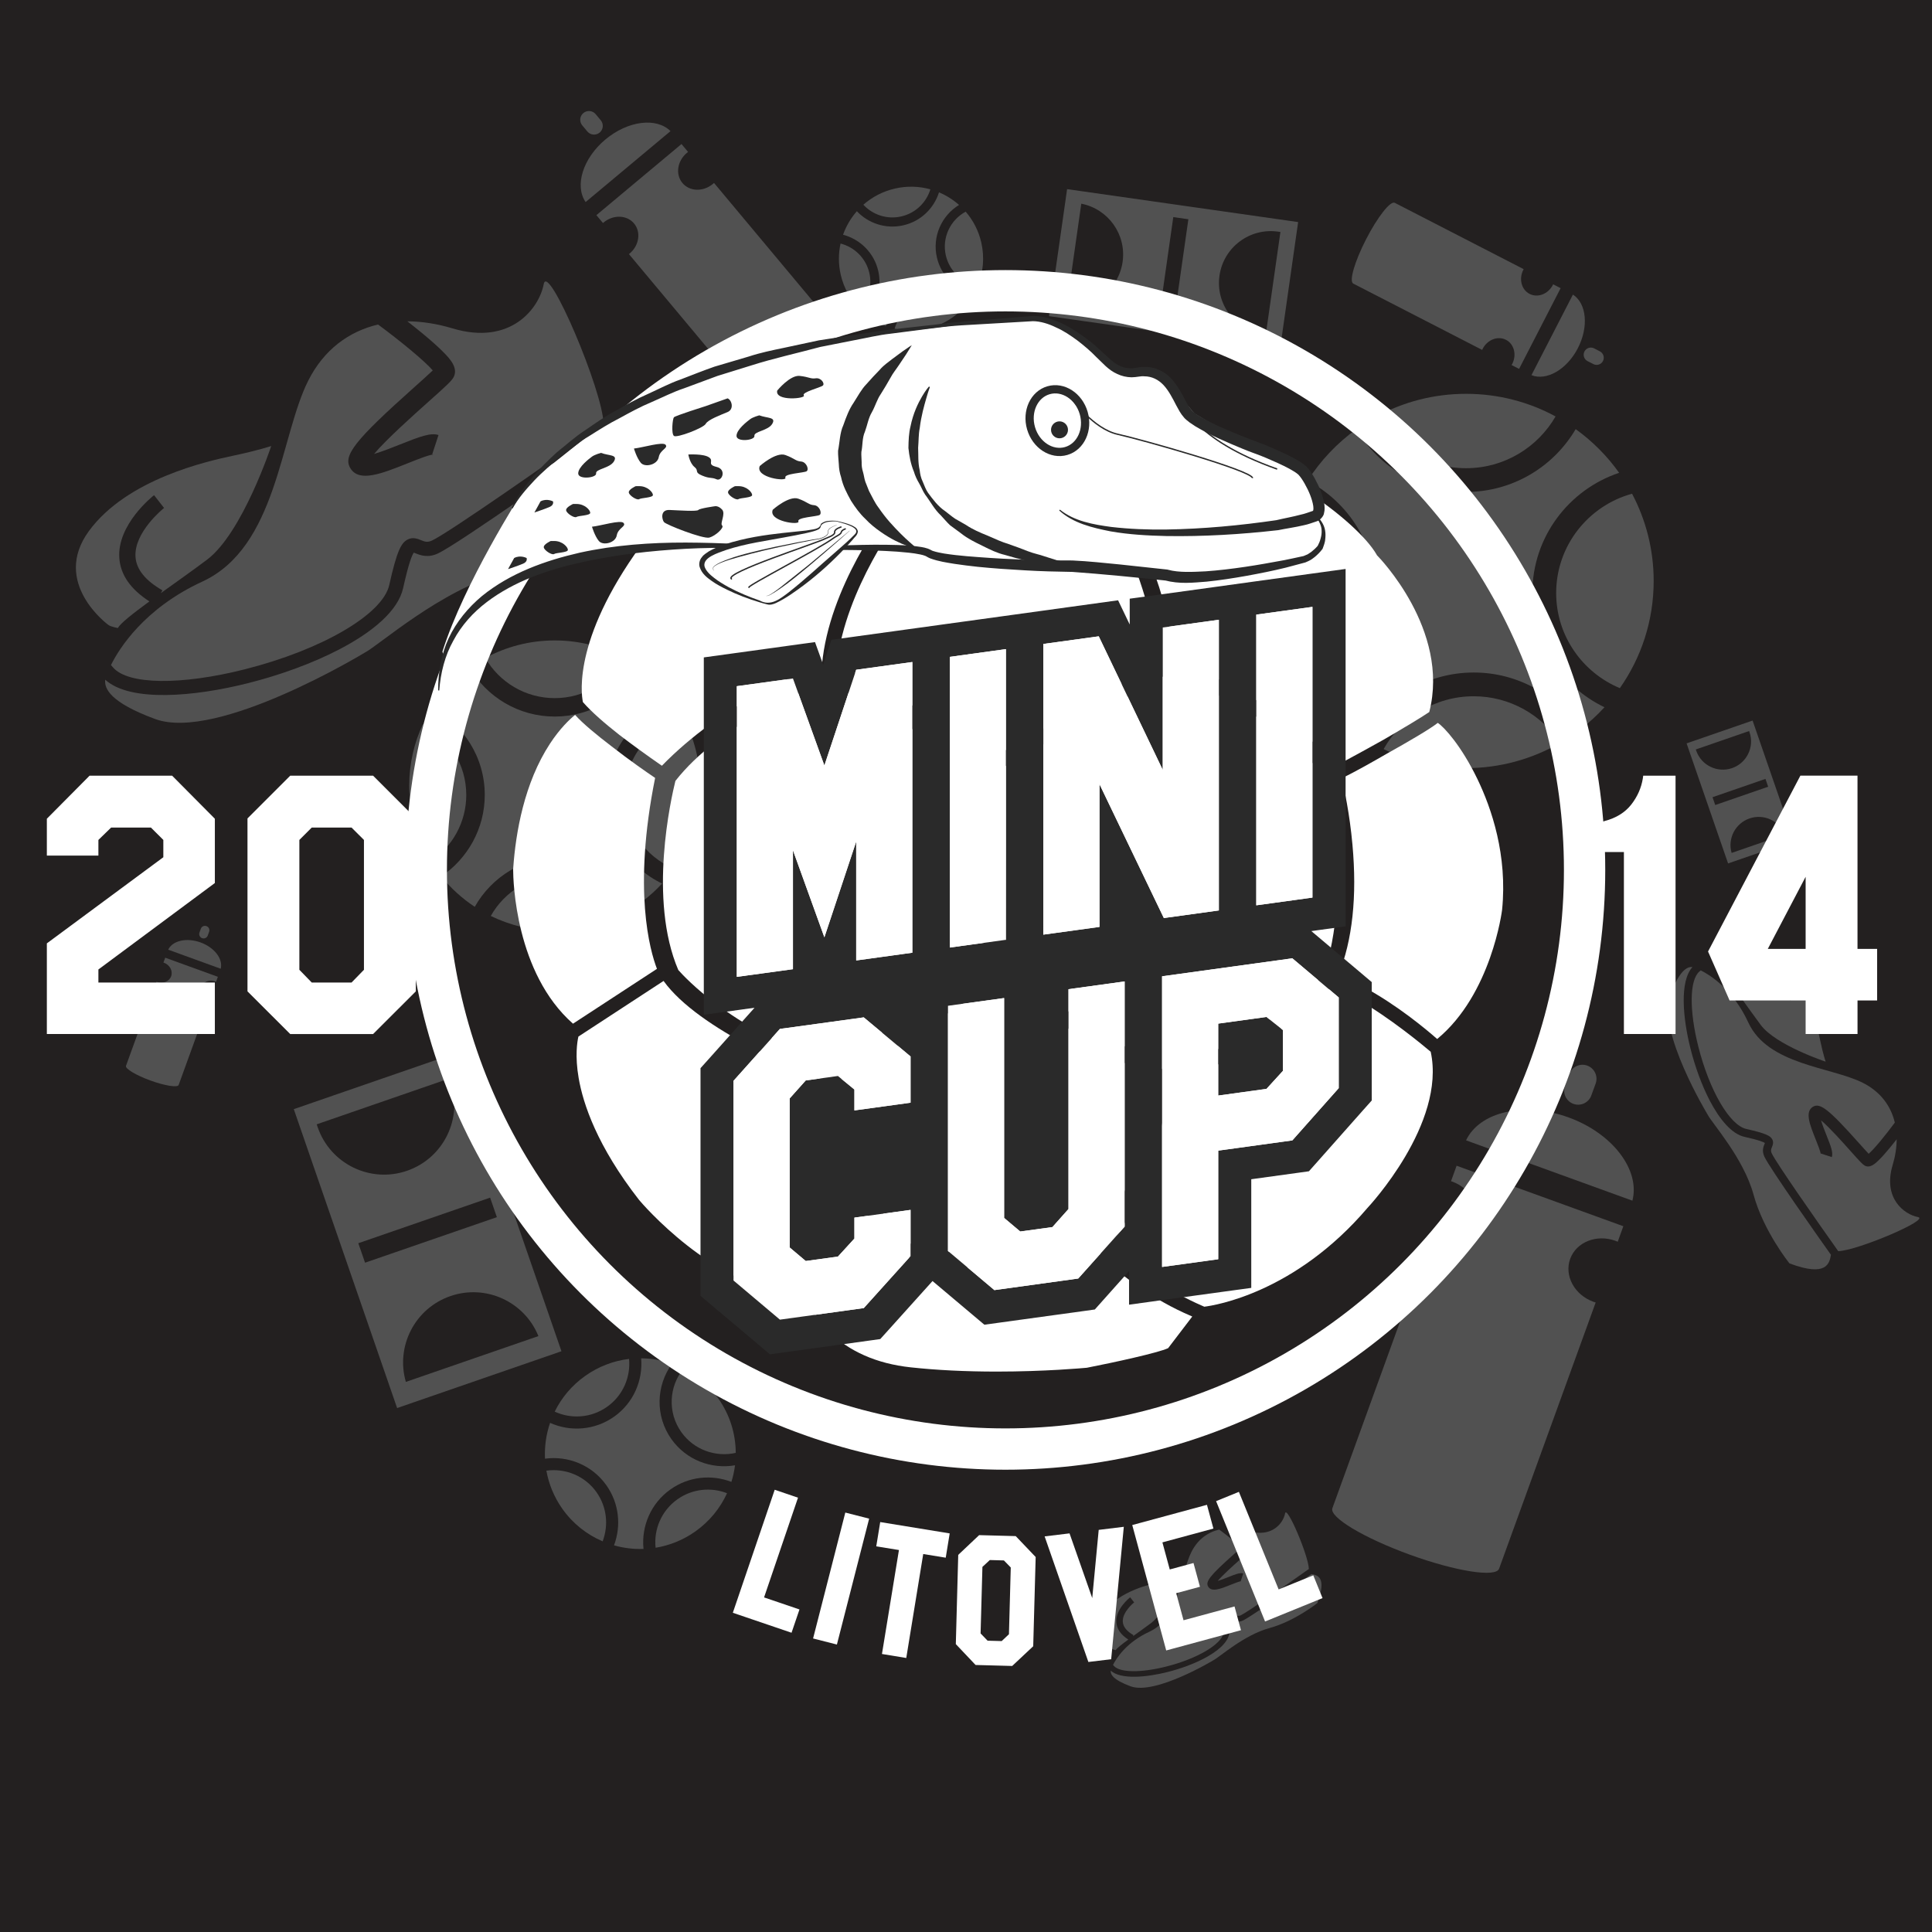 <?xml version="1.0" encoding="utf-8"?>
<!-- Generator: Adobe Illustrator 16.0.0, SVG Export Plug-In . SVG Version: 6.00 Build 0)  -->
<!DOCTYPE svg PUBLIC "-//W3C//DTD SVG 1.1//EN" "http://www.w3.org/Graphics/SVG/1.1/DTD/svg11.dtd">
<svg version="1.1" id="Layer_1" xmlns="http://www.w3.org/2000/svg" xmlns:xlink="http://www.w3.org/1999/xlink" x="0px" y="0px"
	 width="100px" height="100px" viewBox="0 0 100 100" enable-background="new 0 0 100 100" xml:space="preserve">
<rect fill="#232020" width="100" height="100"/>
<g>
	<path fill="#515151" d="M23.41,54.572l-0.516,0.18l-6.871,2.375l-0.517,0.18l-0.3,0.102l4.979,14.402l0.37,1.07l0.817-0.283
		l6.871-2.375l0.217-0.074l0.601-0.209L23.71,54.469L23.41,54.572z M16.392,58.195l6.871-2.375l0.054,0.156
		c0.656,1.898-0.351,3.967-2.248,4.623c-1.898,0.656-3.967-0.35-4.623-2.248L16.392,58.195z M25.369,61.99L25.718,63l-6.823,2.357
		l-0.349-1.008L25.369,61.99z M23.312,67.086c1.836-0.635,3.835,0.289,4.556,2.07l-6.861,2.371
		C20.473,69.682,21.474,67.721,23.312,67.086z"/>
	<path fill="#515151" d="M90.593,37.337l-0.207,0.072l-2.76,0.954l-0.207,0.072l-0.121,0.042l1.999,5.785l0.149,0.429l0.328-0.113
		l2.759-0.954l0.088-0.03l0.239-0.083l-2.146-6.214L90.593,37.337z M87.774,38.792l2.76-0.954l0.021,0.062
		c0.264,0.762-0.142,1.593-0.902,1.857c-0.764,0.263-1.594-0.141-1.857-0.903L87.774,38.792z M91.38,40.316l0.14,0.405l-2.74,0.947
		l-0.14-0.405L91.38,40.316z M90.554,42.363c0.738-0.255,1.54,0.116,1.829,0.832l-2.755,0.953
		C89.413,43.406,89.815,42.618,90.554,42.363z"/>
	<path fill="#515151" d="M66.286,17.835l0.058-0.399l0.757-5.311l0.058-0.399l0.032-0.232L56.059,9.907l-0.827-0.118l-0.089,0.632
		l-0.758,5.311l-0.022,0.167l-0.068,0.464l11.96,1.705L66.286,17.835z M66.274,12.008l-0.757,5.311l-0.121-0.018
		c-1.467-0.208-2.486-1.567-2.276-3.034c0.209-1.467,1.567-2.486,3.034-2.277L66.274,12.008z M60.757,16.622l-0.779-0.111
		l0.751-5.274l0.781,0.111L60.757,16.622z M58.106,13.553c-0.202,1.419-1.482,2.42-2.895,2.293l0.756-5.303
		C57.359,10.814,58.309,12.133,58.106,13.553z"/>
	<g>
		<path fill="#515151" d="M75.883,24.234c1.979,0,3.71-1.08,4.633-2.679c-1.376-0.747-2.955-1.171-4.633-1.171
			s-3.255,0.424-4.632,1.171C72.175,23.155,73.903,24.234,75.883,24.234z"/>
		<path fill="#515151" d="M80.547,30.695c0,2.215,1.364,4.119,3.296,4.923c1.104-1.572,1.751-3.483,1.751-5.546
			c0-1.632-0.405-3.167-1.119-4.517C82.213,26.176,80.547,28.244,80.547,30.695z"/>
		<path fill="#515151" d="M76.279,36.039c-2.001,0-3.749,1.104-4.664,2.734c1.289,0.63,2.736,0.985,4.268,0.985
			c1.774,0,3.436-0.477,4.867-1.305C79.794,37.001,78.147,36.039,76.279,36.039z"/>
		<path fill="#515151" d="M76.279,34.809c2.295,0,4.317,1.179,5.495,2.961c0.458-0.35,0.885-0.738,1.274-1.163
			c-2.207-1.06-3.734-3.312-3.734-5.914c0-2.891,1.885-5.349,4.492-6.22c-0.62-0.872-1.38-1.636-2.249-2.261
			c-1.143,1.943-3.258,3.251-5.675,3.251c-2.416,0-4.532-1.308-5.675-3.25c-1.002,0.721-1.86,1.628-2.525,2.671
			c2.097,1.098,3.529,3.29,3.529,5.81c0,2.26-1.152,4.257-2.902,5.438c0.635,0.787,1.389,1.473,2.236,2.031
			C71.674,36.163,73.82,34.809,76.279,34.809z"/>
		<path fill="#515151" d="M69.98,30.695c0-2.057-1.177-3.845-2.893-4.734c-0.586,1.248-0.916,2.64-0.916,4.11
			c0,1.853,0.522,3.584,1.427,5.056C69.032,34.17,69.98,32.541,69.98,30.695z"/>
	</g>
	<g>
		<path fill="#515151" d="M28.712,36.135c1.535,0,2.877-0.837,3.593-2.078c-1.068-0.579-2.292-0.908-3.593-0.908
			c-1.301,0-2.524,0.33-3.592,0.908C25.835,35.298,27.178,36.135,28.712,36.135z"/>
		<path fill="#515151" d="M32.329,41.146c0,1.717,1.057,3.194,2.556,3.817c0.855-1.219,1.358-2.701,1.358-4.302
			c0-1.265-0.315-2.456-0.869-3.502C33.621,37.641,32.329,39.245,32.329,41.146z"/>
		<path fill="#515151" d="M29.02,45.29c-1.552,0-2.908,0.856-3.617,2.12c1,0.488,2.122,0.764,3.31,0.764
			c1.375,0,2.664-0.37,3.773-1.012C31.745,46.035,30.468,45.29,29.02,45.29z"/>
		<path fill="#515151" d="M29.02,44.335c1.779,0,3.348,0.915,4.261,2.297c0.356-0.271,0.687-0.572,0.988-0.901
			c-1.711-0.822-2.896-2.569-2.896-4.586c0-2.242,1.462-4.148,3.484-4.824c-0.48-0.676-1.07-1.269-1.744-1.753
			c-0.886,1.507-2.526,2.521-4.4,2.521s-3.515-1.014-4.401-2.521c-0.776,0.56-1.442,1.263-1.958,2.071
			c1.625,0.852,2.737,2.551,2.737,4.506c0,1.752-0.895,3.301-2.25,4.217c0.491,0.61,1.076,1.142,1.733,1.575
			C25.447,45.386,27.112,44.335,29.02,44.335z"/>
		<path fill="#515151" d="M24.134,41.146c0-1.596-0.912-2.982-2.242-3.671c-0.455,0.968-0.711,2.047-0.711,3.187
			c0,1.438,0.405,2.78,1.107,3.921C23.399,43.84,24.134,42.577,24.134,41.146z"/>
	</g>
	<g>
		<path fill="#515151" d="M31.425,72.814c0.822-0.582,1.222-1.539,1.135-2.477c-0.792,0.096-1.572,0.385-2.269,0.879
			c-0.697,0.492-1.228,1.135-1.58,1.85C29.566,73.459,30.603,73.398,31.425,72.814z"/>
		<path fill="#515151" d="M35.264,74.125c0.652,0.92,1.778,1.311,2.818,1.076c-0.004-0.979-0.298-1.963-0.906-2.82
			c-0.48-0.678-1.101-1.195-1.795-1.547C34.625,71.758,34.542,73.107,35.264,74.125z"/>
		<path fill="#515151" d="M35.065,77.602c-0.832,0.59-1.232,1.562-1.132,2.51c0.721-0.119,1.427-0.398,2.062-0.848
			c0.737-0.523,1.287-1.211,1.637-1.975C36.808,76.967,35.841,77.053,35.065,77.602z"/>
		<path fill="#515151" d="M34.703,77.092c0.953-0.678,2.14-0.781,3.154-0.389c0.087-0.279,0.15-0.566,0.187-0.859
			c-1.229,0.211-2.526-0.275-3.292-1.355c-0.852-1.201-0.792-2.775,0.034-3.906c-0.514-0.18-1.055-0.273-1.6-0.277
			c0.097,1.145-0.396,2.311-1.4,3.021s-2.268,0.791-3.314,0.32c-0.204,0.594-0.293,1.225-0.263,1.854
			c1.194-0.162,2.434,0.328,3.176,1.375c0.666,0.938,0.774,2.107,0.396,3.111c0.496,0.141,1.011,0.203,1.527,0.186
			C33.188,79.01,33.682,77.814,34.703,77.092z"/>
		<path fill="#515151" d="M30.875,77.236c-0.605-0.854-1.62-1.25-2.595-1.115c0.124,0.691,0.397,1.367,0.83,1.979
			c0.546,0.77,1.272,1.334,2.082,1.68C31.505,78.959,31.418,78.004,30.875,77.236z"/>
	</g>
	<g>
		<path fill="#515151" d="M46.652,11.202c0.741-0.171,1.296-0.724,1.504-1.402c-0.58-0.162-1.207-0.185-1.836-0.04
			c-0.628,0.145-1.183,0.439-1.634,0.837C45.169,11.117,45.911,11.372,46.652,11.202z"/>
		<path fill="#515151" d="M48.956,13.22c0.19,0.83,0.864,1.425,1.657,1.56c0.278-0.684,0.356-1.455,0.178-2.229
			c-0.139-0.611-0.424-1.151-0.808-1.595C49.189,11.384,48.744,12.302,48.956,13.22z"/>
		<path fill="#515151" d="M47.817,15.589c-0.751,0.172-1.31,0.737-1.512,1.426c0.536,0.125,1.109,0.133,1.683,0.001
			c0.664-0.153,1.246-0.474,1.71-0.908C49.216,15.646,48.517,15.428,47.817,15.589z"/>
		<path fill="#515151" d="M47.711,15.128c0.859-0.198,1.719,0.069,2.313,0.636c0.142-0.17,0.268-0.353,0.377-0.545
			c-0.919-0.207-1.684-0.919-1.908-1.895c-0.249-1.082,0.245-2.165,1.147-2.716c-0.308-0.273-0.658-0.494-1.038-0.653
			c-0.26,0.827-0.939,1.499-1.845,1.707c-0.906,0.208-1.811-0.1-2.406-0.729c-0.313,0.356-0.556,0.77-0.715,1.218
			c0.879,0.23,1.604,0.928,1.822,1.873c0.194,0.846-0.065,1.693-0.619,2.286c0.305,0.241,0.647,0.432,1.013,0.568
			C46.103,16.032,46.79,15.34,47.711,15.128z"/>
		<path fill="#515151" d="M44.997,14.129c-0.178-0.771-0.772-1.339-1.491-1.524c-0.112,0.518-0.116,1.068,0.011,1.618
			c0.16,0.694,0.504,1.298,0.97,1.771C44.941,15.513,45.156,14.821,44.997,14.129z"/>
	</g>
	<g>
		<path fill="#515151" d="M81.185,57.836c-2.288-0.83-4.6-0.295-5.302,1.188l8.61,3.123C84.903,60.559,83.474,58.666,81.185,57.836z
			"/>
		<path fill="#515151" d="M83.618,64.225c0.04,0.014,0.077,0.029,0.115,0.047l0.291-0.803l-8.63-3.131l-0.29,0.801
			c0.021,0.006,0.042,0.012,0.062,0.02c0.979,0.354,1.517,1.35,1.201,2.219c-0.316,0.871-1.365,1.289-2.346,0.936
			c-0.021-0.008-0.039-0.018-0.06-0.025l-4.998,13.777c-0.168,0.463,1.627,1.539,4.01,2.404s4.45,1.189,4.619,0.727l5-13.781
			c-0.04-0.012-0.08-0.021-0.119-0.037c-0.979-0.355-1.517-1.348-1.201-2.221C81.59,64.287,82.639,63.869,83.618,64.225z"/>
		<path fill="#515151" d="M81.438,57.135c0.376,0.137,0.792-0.057,0.928-0.434l0.225-0.617c0.136-0.375-0.059-0.791-0.434-0.928
			c-0.376-0.137-0.791,0.059-0.928,0.434l-0.224,0.619C80.869,56.584,81.063,57,81.438,57.135z"/>
	</g>
	<g>
		<path fill="#515151" d="M81.672,18.018c0.57-1.108,0.448-2.316-0.258-2.77l-2.146,4.17C80.048,19.729,81.102,19.126,81.672,18.018
			z"/>
		<path fill="#515151" d="M78.271,18.839c-0.011,0.019-0.021,0.037-0.032,0.055l0.389,0.2l2.15-4.179l-0.388-0.2
			c-0.005,0.01-0.009,0.021-0.013,0.031c-0.244,0.475-0.785,0.683-1.206,0.466c-0.423-0.217-0.566-0.777-0.322-1.251
			c0.005-0.01,0.012-0.02,0.017-0.029l-6.674-3.434c-0.224-0.115-0.887,0.727-1.481,1.881c-0.594,1.154-0.893,2.183-0.668,2.299
			l6.674,3.434c0.008-0.02,0.017-0.039,0.026-0.058c0.244-0.474,0.783-0.682,1.206-0.465C78.37,17.804,78.515,18.365,78.271,18.839z
			"/>
		<path fill="#515151" d="M82.011,18.192c-0.093,0.182-0.022,0.406,0.16,0.499l0.3,0.154c0.183,0.094,0.406,0.022,0.499-0.16
			c0.094-0.182,0.021-0.405-0.16-0.499l-0.299-0.155C82.329,17.938,82.105,18.01,82.011,18.192z"/>
	</g>
	<g>
		<path fill="#515151" d="M10.38,48.78c-0.722-0.262-1.452-0.093-1.674,0.375l2.718,0.987C11.555,49.64,11.103,49.042,10.38,48.78z"
			/>
		<path fill="#515151" d="M11.149,50.797c0.012,0.006,0.024,0.011,0.036,0.016l0.092-0.254L8.552,49.57L8.46,49.822
			c0.006,0.003,0.013,0.005,0.02,0.007c0.309,0.112,0.479,0.426,0.379,0.7c-0.1,0.275-0.431,0.408-0.74,0.295
			C8.112,50.822,8.106,50.82,8.1,50.816l-1.579,4.352c-0.053,0.146,0.515,0.486,1.267,0.76c0.753,0.273,1.406,0.375,1.459,0.23
			l1.579-4.354c-0.012-0.004-0.025-0.008-0.038-0.012c-0.309-0.111-0.479-0.426-0.379-0.701
			C10.508,50.816,10.84,50.686,11.149,50.797z"/>
		<path fill="#515151" d="M10.461,48.559c0.119,0.043,0.25-0.018,0.292-0.136l0.071-0.195c0.043-0.119-0.019-0.25-0.137-0.293
			s-0.25,0.018-0.292,0.137l-0.071,0.195C10.281,48.385,10.342,48.516,10.461,48.559z"/>
	</g>
	<g>
		<path fill="#515151" d="M31.336,7.219c-1.167,0.976-1.605,2.394-1.024,3.239l4.394-3.672C33.977,6.065,32.504,6.244,31.336,7.219z
			"/>
		<path fill="#515151" d="M35.554,7.912c0.021-0.017,0.042-0.032,0.062-0.047l-0.342-0.41l-4.405,3.681l0.341,0.408
			c0.01-0.008,0.02-0.018,0.03-0.027c0.5-0.417,1.206-0.396,1.578,0.049c0.371,0.444,0.267,1.143-0.232,1.561
			c-0.011,0.009-0.022,0.017-0.033,0.025l5.877,7.032c0.197,0.236,1.343-0.396,2.56-1.413c1.216-1.017,2.042-2.032,1.845-2.269
			l-5.878-7.033c-0.019,0.017-0.038,0.035-0.058,0.052c-0.499,0.417-1.206,0.396-1.577-0.049C34.95,9.028,35.054,8.329,35.554,7.912
			z"/>
		<path fill="#515151" d="M31.038,6.862c0.191-0.161,0.217-0.445,0.057-0.637l-0.263-0.316c-0.161-0.192-0.446-0.217-0.638-0.057
			c-0.191,0.161-0.217,0.446-0.057,0.638L30.4,6.804C30.561,6.996,30.846,7.022,31.038,6.862z"/>
	</g>
	<g>
		<path fill="#515151" d="M31.573,22.604c-1.281,0.908-7.832,5.537-8.899,6.04c-0.532,0.25-0.925,0.091-1.16-0.003
			c-0.03-0.012-0.066-0.027-0.095-0.037c-0.088,0.118-0.261,0.521-0.553,1.836c-0.259,1.166-1.559,2.259-3.283,3.161
			c-1.404,0.734-3.09,1.34-4.728,1.755c-2.774,0.702-6.116,1.004-7.408-0.175c-0.06,0.45,0.245,1.175,2.585,2.036
			c3.228,1.187,10.831-3.427,10.831-3.427c0.75-0.379,3.929-3.252,7.249-4.158c3.319-0.906,6.237-3.26,6.237-3.26
			C33.638,22.952,32.313,22.739,31.573,22.604z"/>
		<path fill="#515151" d="M12.674,34.642c3.993-1.01,7.136-2.845,7.474-4.363c0.397-1.785,0.622-2.18,0.947-2.352c0,0,0,0,0.001,0
			c0.269-0.141,0.515-0.042,0.694,0.031c0.192,0.077,0.33,0.133,0.571,0.02c0.869-0.408,6.119-4.08,8.878-6.038
			c-0.024-1.687-2.876-8.397-3.095-7.237c-0.236,1.25-1.704,3.202-4.727,2.293c-0.789-0.237-1.575-0.361-2.333-0.365
			c0.239,0.187,0.502,0.396,0.765,0.612c0.495,0.409,0.881,0.756,1.148,1.032c0.264,0.273,0.755,0.78,0.468,1.271
			c-0.109,0.186-0.365,0.424-1.327,1.283c-0.7,0.625-2.154,1.924-2.774,2.666c0.417-0.12,0.981-0.346,1.341-0.489
			c1.032-0.412,1.589-0.62,1.992-0.489l-0.326,0.999c0.035,0.011,0.058,0.012,0.059,0.012c-0.19-0.003-0.879,0.272-1.336,0.455
			c-1.341,0.535-2.499,0.998-2.955,0.259c-0.404-0.654,0.212-1.438,3.299-4.195c0.353-0.314,0.739-0.66,0.962-0.874
			c-0.408-0.479-1.688-1.533-2.833-2.376c-1.512,0.358-2.807,1.3-3.619,2.918c-1.451,2.892-1.606,8.602-5.474,10.387
			c-3.025,1.396-4.313,3.479-4.73,4.32c0.036,0.042,0.073,0.085,0.113,0.131C6.63,35.443,9.37,35.479,12.674,34.642z"/>
		<path fill="#515151" d="M6.104,32.506c0.11-0.23,0.771-0.749,1.63-1.378c-0.971-0.622-1.496-1.374-1.558-2.238
			c-0.125-1.735,1.72-3.199,1.798-3.26l0.259,0.331l0.259,0.331c-0.016,0.013-1.572,1.252-1.478,2.542
			c0.046,0.64,0.515,1.219,1.393,1.722l-0.084,0.146c0.78-0.56,1.646-1.172,2.391-1.731c1.831-1.372,3.324-5.885,3.324-5.885
			s-0.654,0.224-1.987,0.505c-1.334,0.283-5.475,1.203-7.447,3.893s1,4.859,1,4.859C5.73,32.443,6.104,32.506,6.104,32.506z"/>
	</g>
	<g>
		<path fill="#515151" d="M67.878,81.475c-0.509,0.361-3.113,2.201-3.538,2.4c-0.211,0.1-0.367,0.037-0.46,0
			c-0.012-0.006-0.027-0.012-0.038-0.016c-0.035,0.045-0.104,0.207-0.22,0.73c-0.104,0.463-0.619,0.896-1.307,1.256
			c-0.558,0.291-1.228,0.533-1.878,0.697c-1.104,0.279-2.432,0.4-2.945-0.07c-0.022,0.18,0.098,0.467,1.027,0.811
			c1.284,0.471,4.306-1.361,4.306-1.361c0.299-0.152,1.562-1.293,2.882-1.654c1.319-0.359,2.479-1.295,2.479-1.295
			C68.698,81.613,68.172,81.527,67.878,81.475z"/>
		<path fill="#515151" d="M60.365,86.26c1.588-0.402,2.837-1.131,2.972-1.734c0.157-0.709,0.246-0.867,0.376-0.934
			c0,0,0,0,0.001-0.002c0.106-0.055,0.204-0.016,0.275,0.012c0.076,0.031,0.131,0.055,0.227,0.01c0.346-0.162,2.433-1.621,3.529-2.4
			c-0.01-0.672-1.143-3.338-1.23-2.877c-0.093,0.496-0.678,1.271-1.879,0.912c-0.313-0.096-0.626-0.145-0.928-0.146
			c0.096,0.074,0.2,0.158,0.304,0.244c0.197,0.162,0.351,0.301,0.458,0.41c0.104,0.109,0.3,0.311,0.186,0.506
			c-0.044,0.072-0.145,0.168-0.527,0.51c-0.278,0.248-0.856,0.764-1.103,1.061c0.166-0.049,0.39-0.139,0.533-0.195
			c0.41-0.164,0.632-0.248,0.792-0.195l-0.13,0.396c0.014,0.006,0.022,0.006,0.022,0.006c-0.075-0.002-0.35,0.109-0.53,0.18
			c-0.534,0.215-0.993,0.396-1.175,0.104c-0.161-0.26,0.085-0.572,1.312-1.668c0.14-0.125,0.294-0.262,0.382-0.346
			c-0.162-0.191-0.671-0.611-1.126-0.945c-0.601,0.143-1.116,0.516-1.438,1.16c-0.578,1.148-0.64,3.418-2.177,4.129
			c-1.202,0.555-1.714,1.383-1.881,1.717c0.015,0.018,0.029,0.035,0.046,0.053C57.964,86.578,59.052,86.592,60.365,86.26z"/>
		<path fill="#515151" d="M57.753,85.41c0.045-0.092,0.307-0.297,0.648-0.547c-0.387-0.248-0.595-0.547-0.619-0.891
			c-0.051-0.689,0.684-1.271,0.715-1.297l0.103,0.133l0.104,0.131c-0.008,0.006-0.625,0.498-0.588,1.01
			c0.019,0.256,0.205,0.484,0.554,0.686l-0.032,0.059c0.31-0.223,0.652-0.467,0.949-0.689c0.729-0.545,1.32-2.338,1.32-2.338
			s-0.259,0.088-0.789,0.201c-0.53,0.111-2.176,0.477-2.96,1.545c-0.783,1.07,0.397,1.934,0.397,1.934
			C57.604,85.387,57.753,85.41,57.753,85.41z"/>
	</g>
	<g>
		<path fill="#515151" d="M94.77,64.949c-0.519-0.729-3.157-4.465-3.442-5.072c-0.145-0.303-0.054-0.527,0.002-0.662
			c0.006-0.016,0.014-0.037,0.021-0.053c-0.068-0.051-0.298-0.15-1.046-0.316c-0.665-0.146-1.288-0.887-1.804-1.871
			c-0.418-0.801-0.764-1.762-1-2.695c-0.4-1.582-0.572-3.487,0.1-4.224c-0.256-0.032-0.67,0.14-1.16,1.476
			c-0.677,1.84,1.953,6.172,1.953,6.172c0.217,0.43,1.854,2.24,2.37,4.133c0.517,1.893,1.858,3.555,1.858,3.555
			C94.571,66.127,94.692,65.371,94.77,64.949z"/>
		<path fill="#515151" d="M87.906,54.176c0.576,2.277,1.622,4.068,2.487,4.26c1.018,0.229,1.243,0.355,1.341,0.541l0,0
			c0.08,0.154,0.023,0.295-0.018,0.396c-0.044,0.109-0.076,0.188-0.011,0.324c0.231,0.496,2.326,3.488,3.441,5.062
			c0.962-0.016,4.787-1.639,4.126-1.764c-0.713-0.137-1.825-0.973-1.308-2.695c0.135-0.449,0.205-0.898,0.208-1.33
			c-0.105,0.137-0.227,0.285-0.35,0.436c-0.232,0.283-0.431,0.502-0.589,0.654c-0.154,0.152-0.444,0.432-0.724,0.266
			c-0.105-0.061-0.242-0.207-0.731-0.754c-0.355-0.4-1.096-1.229-1.52-1.582c0.068,0.238,0.196,0.561,0.278,0.764
			c0.235,0.588,0.354,0.906,0.279,1.137l-0.569-0.186c-0.006,0.02-0.006,0.033-0.006,0.033c0-0.109-0.156-0.502-0.261-0.762
			c-0.305-0.764-0.567-1.424-0.147-1.686c0.373-0.229,0.82,0.121,2.392,1.881c0.181,0.201,0.377,0.422,0.498,0.549
			c0.273-0.232,0.874-0.961,1.354-1.615c-0.204-0.861-0.741-1.6-1.663-2.062c-1.647-0.826-4.903-0.916-5.921-3.119
			c-0.796-1.727-1.983-2.46-2.462-2.697c-0.025,0.021-0.05,0.043-0.076,0.064C87.45,50.73,87.43,52.293,87.906,54.176z"/>
		<path fill="#515151" d="M89.124,50.432c0.131,0.061,0.427,0.438,0.785,0.928c0.355-0.553,0.784-0.853,1.276-0.887
			c0.989-0.072,1.823,0.98,1.857,1.025l-0.188,0.146l-0.188,0.146c-0.007-0.008-0.714-0.895-1.449-0.842
			c-0.365,0.027-0.695,0.295-0.981,0.795l-0.083-0.049c0.32,0.443,0.669,0.939,0.986,1.363c0.782,1.043,3.355,1.895,3.355,1.895
			s-0.127-0.373-0.289-1.133c-0.16-0.76-0.685-3.121-2.218-4.244c-1.533-1.125-2.77,0.568-2.77,0.568
			C89.16,50.218,89.124,50.432,89.124,50.432z"/>
	</g>
</g>
<g>
	
		<line fill="none" stroke="#4675B8" stroke-width="0.071" stroke-miterlimit="10" x1="34.296" y1="48.133" x2="34.296" y2="48.133"/>
	<g>
		<g>
			<path fill="#FFFFFF" d="M8.454,44.37v-0.895l-0.642-0.641h-2.06l-0.659,0.641v0.811H2.425v-1.908l2.212-2.229h4.272l2.212,2.229
				v3.327L5.093,50.18v0.675h6.028v2.666H2.425v-4.692L8.454,44.37z"/>
		</g>
		<g>
			<path fill="#FFFFFF" d="M21.523,42.361v8.952l-2.212,2.209h-4.289l-2.212-2.209v-8.952l2.212-2.212h4.289L21.523,42.361z
				 M15.495,43.475v6.721l0.641,0.66h2.06l0.642-0.66v-6.721l-0.642-0.641h-2.06L15.495,43.475z"/>
		</g>
		<g>
			<path fill="#FFFFFF" d="M86.721,53.521h-2.668V44.1h-1.098v-1.571l0.102-0.033c0.598-0.158,1.055-0.442,1.377-0.853
				c0.32-0.411,0.521-0.864,0.6-1.359l0.018-0.135h1.674v13.373H86.721L86.721,53.521z"/>
		</g>
		<g>
			<path fill="#FFFFFF" d="M96.145,49.116h1.015v2.667h-1.015v1.738h-2.686v-1.738h-3.936l-1.115-2.533l4.779-9.102h2.957V49.116
				L96.145,49.116z M93.459,45.383L91.5,49.116h1.959V45.383z"/>
		</g>
	</g>
	<circle fill="none" stroke="#FFFFFF" stroke-width="2.138" stroke-miterlimit="10" cx="52.041" cy="45.026" r="29.977"/>
	<g>
		<path fill="#FFFFFF" d="M51.672,39.041l8.387-4.765c-0.146-0.928-0.854-4.378-2.091-6.627c-0.261-0.412-0.557-0.804-0.885-1.164
			c-1.528-0.723-3.249-1.089-5.112-1.089c-0.979,0-1.885,0.103-2.651,0.239c-0.793,0.146-1.59,0.354-2.387,0.626
			c-0.442,0.57-3.136,4.181-3.61,8.04L51.672,39.041z"/>
		<path fill="#FFFFFF" d="M76.467,40.316c-0.824-1.707-1.713-2.679-2.047-2.9c-0.424,0.332-1.523,0.973-2.635,1.593
			c-0.666,0.385-1.662,0.952-2.299,1.254c-0.014,0.007-0.027,0.015-0.041,0.022c0.131,0.541,0.412,1.822,0.557,3.428
			c0.246,2.691,0,4.958-0.723,6.747c0.414,0.157,0.854,0.372,1.294,0.621c1.747,0.94,3.257,2.207,3.815,2.698
			c2.811-2.322,3.355-6.642,3.36-6.688C78.032,44.272,77.208,41.85,76.467,40.316z"/>
		<path fill="#FFFFFF" d="M68.661,40.28c-0.474-0.564-1.781-1.995-3.913-3.365c-0.375-0.228-0.777-0.456-1.212-0.686
			c-1.253-0.661-2.341-1.102-2.868-1.301c-0.064-0.022-0.129-0.046-0.195-0.068l-8.443,4.798l0.027,10.546
			c0.035,0.033,0.076,0.068,0.121,0.106c1.176,0.866,5.312,3.418,8.045,5.065c1.119-0.332,2.123-0.734,3.019-1.164
			c1.837-0.891,3.231-1.919,4.128-2.677c0.631-0.546,1.012-0.958,1.143-1.107c0.107-0.295,0.4-1.199,0.58-2.623
			c0.202-1.59,0.299-4.166-0.373-7.46C68.695,40.322,68.678,40.299,68.661,40.28z"/>
		<path fill="#FFFFFF" d="M34.004,50.147c-0.359-0.935-1.262-4.077-0.095-9.882c-0.399-0.27-1.322-0.906-2.257-1.637
			c-0.77-0.588-1.501-1.191-1.885-1.625c-0.289,0.234-0.784,0.702-1.298,1.485c-1.34,2.042-1.774,4.617-1.903,6.418l-0.006,0.09
			c0,0.61,0.122,5.372,3.098,7.99L34.004,50.147z"/>
		<path fill="#FFFFFF" d="M57.941,25.997c-0.049,0.05-0.09,0.096-0.129,0.138c0.267,0.319,0.521,0.704,0.771,1.15
			c1.696,2.667,2.112,5.994,2.198,6.919c1.73,0.591,3.205,1.36,4.42,2.146c1.396,0.855,2.842,1.955,3.918,3.286
			c0.079-0.036,0.167-0.078,0.263-0.125c0.769-0.414,1.543-0.838,2.235-1.226c1.057-0.612,2.068-1.225,2.363-1.432
			c1.086-4.254-2.641-8.041-2.676-8.079l-0.033-0.033L71.25,28.7c-1.053-1.817-5.814-5.196-8.473-5.196
			c-0.135,0-0.26,0.009-0.377,0.026c-0.049,0.008-0.102,0.017-0.148,0.026c-0.363,0.076-0.707,0.177-1.033,0.294
			C59.766,24.406,58.527,25.448,57.941,25.997z"/>
		<path fill="#FFFFFF" d="M59.794,55.952c-1.265-0.739-6.583-3.872-8.063-5.093c-0.067-0.053-0.127-0.099-0.176-0.137
			c-0.936,0.678-4.446,3.163-8.071,5.176c0.035,0.973,0.189,1.955,0.457,2.934c0.725,2.375,2.068,4.5,2.507,5.158
			c0.029,0.041,0.059,0.084,0.089,0.126c0.195,0.097,0.402,0.185,0.622,0.263c0.679,0.232,1.893,0.521,3.725,0.525
			c1.874-0.006,3.722-0.307,4.882-0.539c0.355-0.074,0.717-0.156,1.084-0.244c0.308-0.447,1.525-2.322,2.322-5.061
			c0.332-1.181,0.502-2.176,0.581-2.763C59.768,56.184,59.781,56.068,59.794,55.952z"/>
		<path fill="#FFFFFF" d="M47.135,70.773c1.342,0.146,2.841,0.22,4.456,0.22c2.499,0,4.466-0.181,4.663-0.198
			c1.389-0.271,3.678-0.77,4.208-1.014l1.249-1.637c-0.014-0.006-0.027-0.016-0.043-0.021c-1.027-0.436-1.896-0.947-2.604-1.441
			c-0.789-0.522-1.572-1.147-2.139-1.844c-0.318,0.079-0.945,0.225-1.76,0.367c-1.52,0.273-2.939,0.411-4.249,0.411
			c-0.001,0-0.001,0-0.001,0c-0.016,0-0.027,0-0.043,0c-0.018,0-0.035,0-0.055,0l0,0c-1.489,0-2.763-0.177-3.805-0.533
			c-0.263-0.086-0.464-0.168-0.611-0.233c-0.666,0.77-1.832,1.486-2.853,2.021c-0.552,0.342-1.11,0.639-1.604,0.812
			c0.163,0.293,0.454,0.739,0.918,1.2C43.936,69.947,45.372,70.583,47.135,70.773z"/>
		<path fill="#FFFFFF" d="M34.959,40.42c-0.221,0.889-1.418,6.133,0.15,9.789c0.195,0.22,0.875,0.948,2.022,1.803
			c1.22,0.909,3.227,2.15,5.944,2.979c0.592-0.349,2.092-1.233,3.639-2.181c2.838-1.737,3.854-2.473,4.218-2.771l0.025-10.176
			l-8.126-4.615C41.652,35.695,37.235,37.509,34.959,40.42z"/>
		<path fill="#FFFFFF" d="M33.075,62.104c0.059,0.072,1.017,1.203,2.5,2.365c1.374,1.076,3.492,2.396,5.814,2.625
			c0.239-0.098,0.993-0.417,1.841-0.859c0.332-0.207,0.69-0.446,1.071-0.721c0.648-0.467,1.21-0.916,1.518-1.17
			c-1.182-1.676-2.036-3.436-2.536-5.211c-0.32-1.033-0.535-2.125-0.531-3.188c-1.219-0.467-6.578-2.629-8.406-5.172l-4.408,2.879
			c-0.061,0.264-0.184,1.006,0.013,2.146C30.182,57.143,30.911,59.327,33.075,62.104z"/>
		<path fill="#FFFFFF" d="M70.779,62.523l0.014-0.016c0.041-0.043,4.068-4.35,3.26-8.068c-0.4-0.338-2.109-1.758-3.75-2.693
			c-0.457-0.252-0.932-0.479-1.404-0.66c-0.188,0.199-0.537,0.543-1.031,0.969c-0.885,0.771-2.238,1.778-4.072,2.688
			c-0.975,0.482-2.068,0.936-3.289,1.295c-0.02,0.164-0.045,0.398-0.09,0.695c-0.128,0.871-0.312,1.689-0.523,2.444
			c-0.438,1.577-1.168,3.49-2.373,5.243c0.275,0.303,0.883,0.91,1.789,1.568c1.307,0.888,2.691,1.506,3.023,1.647
			C62.9,67.566,67.039,66.908,70.779,62.523z"/>
		<path fill="#FFFFFF" d="M41.519,23.091c-3.289,0-7.704,4.381-7.995,4.674c-3.863,5.082-3.45,8.103-3.353,8.575
			c0.454,0.522,1.167,1.133,1.885,1.696c0.612,0.469,1.354,1.012,2.203,1.599c3.142-3.228,7.196-4.843,8.288-5.237
			c0.364-3.978,3.227-7.813,3.8-8.546c-0.072-0.319-0.394-0.686-0.924-1.066c-0.331-0.227-0.74-0.463-1.22-0.7
			c-1.075-0.53-2.18-0.911-2.396-0.984C41.713,23.095,41.616,23.091,41.519,23.091z"/>
		<path fill="#FFFFFF" d="M59.023,20.283c-0.24-0.082-2.828-0.928-6.646-0.928c-2.686,0-5.358,0.411-7.943,1.221
			c-0.17,0.089-1.374,0.745-2.054,1.967c0.457,0.159,1.249,0.454,2.053,0.846c0.632,0.309,1.149,0.615,1.552,0.921
			c0.539,0.396,0.877,0.782,1.017,1.166c0.489-0.164,1.375-0.423,2.513-0.601c0.826-0.134,1.646-0.203,2.456-0.203
			c2.694,0,4.536,0.737,5.217,1.061c0.061-0.06,0.137-0.136,0.229-0.226c0.597-0.63,1.837-1.738,3.657-2.364
			c0.285-0.104,0.578-0.189,0.879-0.253c-0.076-0.164-0.194-0.378-0.377-0.623C61.191,21.75,60.438,20.987,59.023,20.283z"/>
	</g>
	<g>
		<path id="Výplň_2_" fill="#FFFFFF" d="M24.726,31.226c0,0,0.367,0.029,1.389-0.932c1.021-0.96,5.043-1.8,5.043-1.8l3.774-0.343
			l2.604,0.031l4.088,0.104l6.095,0.122l1.199,0.474l4.689,0.281l7.082,0.509l1.312,0.138l4.305-0.606l1.521-0.386
			c0,0,0.233,0.006,0.547-0.585c0.312-0.59,0.078-1.001,0.078-1.001l-0.063-0.156l-0.203-0.28l-0.168,0.156l-0.11-0.01l-1.041,0.249
			l-0.781,0.23l1.729-0.457l0.402-0.377l-0.05-0.329l-0.024-0.598l-0.146-0.365l-0.111-0.035l-0.08-0.344l-0.544-0.636l-2.936-1.372
			l-2.496-1.5l-1.537-1.777l-0.386-0.424l-2.071-0.086l-1.688-1.445l-2.182-1.188l-3.093,0.174l-7.547,0.907l-3.854,1.033
			l-2.452,0.753l-5.154,2.057l-3.185,2.535l-0.741,0.483l-0.961,1.126c0,0-2.961,4.625-4.077,8.163
			c0.047,0.484,0.522-0.712,0.522-0.712L24.726,31.226z"/>
		<g>
			<path fill="#2A2A2A" d="M26.483,26.292c0.262-0.567,0.646-1.063,1.038-1.545c0.399-0.479,0.842-0.917,1.303-1.338
				c0.487-0.385,0.95-0.81,1.474-1.147c0.515-0.351,1.022-0.717,1.575-1.003c0.542-0.309,1.083-0.616,1.654-0.864
				c0.567-0.255,1.118-0.552,1.705-0.756c0.581-0.222,1.158-0.455,1.745-0.66l1.787-0.528c0.59-0.194,1.198-0.32,1.806-0.446
				l1.818-0.389l1.836-0.282c0.613-0.083,1.22-0.208,1.835-0.271l1.843-0.205c0.616-0.055,1.226-0.167,1.842-0.204l3.697-0.297
				l-0.01,0.001c0.502-0.016,0.938,0.122,1.357,0.306c0.427,0.169,0.812,0.417,1.186,0.673c0.368,0.264,0.728,0.542,1.049,0.858
				c0.336,0.299,0.642,0.632,0.984,0.76c0.18,0.077,0.373,0.114,0.561,0.111c0.16,0,0.395-0.083,0.658-0.073
				c0.512-0.025,1.035,0.214,1.375,0.58c0.344,0.362,0.558,0.785,0.766,1.169c0.203,0.415,0.402,0.628,0.795,0.845
				c0.734,0.427,1.561,0.762,2.375,1.084c0.418,0.168,0.807,0.294,1.247,0.485c0.413,0.179,0.821,0.361,1.228,0.581
				c0.2,0.114,0.409,0.225,0.621,0.424c0.182,0.194,0.309,0.408,0.422,0.608c0.225,0.416,0.414,0.834,0.495,1.346
				c0.013,0.133,0.027,0.269-0.018,0.441c-0.013,0.162-0.22,0.39-0.394,0.433c-0.215,0.068-0.41,0.149-0.65,0.197
				c-0.473,0.112-0.896,0.166-1.323,0.254l-0.019,0.003h-0.004c-1.922,0.218-3.845,0.333-5.772,0.303
				c-0.963-0.023-1.931-0.075-2.884-0.242c-0.938-0.186-1.934-0.418-2.663-1.083l0.038-0.042c0.746,0.601,1.729,0.77,2.658,0.896
				c0.943,0.109,1.896,0.146,2.852,0.133c1.906-0.031,3.816-0.209,5.697-0.484l-0.021,0.004c0.438-0.104,0.896-0.184,1.282-0.29
				c0.194-0.037,0.412-0.124,0.621-0.192c0.032-0.029,0.004,0.023,0.022-0.04c0.017-0.042,0.012-0.133,0.002-0.219
				c-0.058-0.367-0.23-0.774-0.434-1.134c-0.104-0.184-0.21-0.353-0.333-0.483c-0.112-0.104-0.295-0.211-0.479-0.313
				c-0.377-0.2-0.778-0.378-1.183-0.55c-0.372-0.164-0.831-0.307-1.233-0.48c-0.826-0.343-1.648-0.687-2.442-1.162l-0.298-0.199
				c-0.104-0.083-0.227-0.176-0.287-0.254c-0.189-0.213-0.284-0.417-0.396-0.617c-0.205-0.397-0.397-0.776-0.666-1.064
				c-0.266-0.282-0.608-0.453-0.992-0.452c-0.184-0.022-0.381,0.048-0.664,0.051c-0.258-0.005-0.506-0.063-0.73-0.168
				c-0.486-0.215-0.771-0.587-1.089-0.877c-0.304-0.318-0.638-0.595-0.979-0.859c-0.35-0.256-0.711-0.505-1.104-0.675
				c-0.378-0.188-0.813-0.323-1.2-0.326l-0.011,0.001L49.76,16.84c-0.616,0.031-1.227,0.124-1.838,0.197l-1.834,0.236
				c-0.613,0.067-1.213,0.215-1.819,0.327l-1.812,0.358c-1.188,0.322-2.391,0.582-3.561,0.954l-1.758,0.545l-1.724,0.639
				c-0.583,0.193-1.128,0.475-1.69,0.717c-0.567,0.235-1.103,0.528-1.64,0.823c-0.548,0.276-1.063,0.604-1.581,0.93
				c-0.529,0.31-0.996,0.708-1.491,1.067c-0.462,0.399-0.935,0.79-1.356,1.235c-0.416,0.446-0.828,0.911-1.123,1.45L26.483,26.292z"
				/>
		</g>
		<g>
			<path fill="#2A2A2A" d="M22.679,35.736c-0.003-0.911,0.148-1.85,0.543-2.7c0.398-0.847,1.009-1.59,1.728-2.188
				c1.464-1.187,3.265-1.831,5.056-2.241c1.807-0.396,3.651-0.527,5.484-0.524c1.834,0.009,3.66,0.1,5.482,0.298l-0.037,0.003
				c0.439-0.063,0.825-0.069,1.238-0.094l1.221-0.049c0.814-0.032,1.629-0.052,2.447-0.044c0.409,0.004,0.818,0.015,1.23,0.046
				c0.207,0.015,0.413,0.035,0.625,0.072c0.106,0.019,0.211,0.039,0.329,0.081c0.13,0.046,0.222,0.118,0.282,0.127
				c0.334,0.107,0.754,0.16,1.146,0.207c0.399,0.045,0.801,0.079,1.205,0.107c0.806,0.061,1.615,0.105,2.425,0.135
				c0.817,0.035,1.604,0.039,2.429,0.038c0.848,0.038,1.646,0.13,2.459,0.207l2.43,0.262l0.021,0.002l0.038,0.01
				c0.563,0.155,1.281,0.113,1.944,0.081c0.68-0.047,1.357-0.131,2.037-0.231c0.679-0.099,1.354-0.223,2.029-0.347
				c0.316-0.061,0.67-0.143,1.002-0.213l0.213-0.09l0.188-0.125c0.124-0.096,0.235-0.201,0.339-0.322l-0.015,0.024
				c0.028-0.063,0.063-0.125,0.089-0.188c0.025-0.073,0.049-0.114,0.064-0.192c0.043-0.151,0.062-0.272,0.057-0.41
				c-0.002-0.145-0.032-0.264-0.098-0.404c-0.059-0.137-0.143-0.242-0.246-0.343l0.031-0.047c0.125,0.085,0.245,0.206,0.32,0.335
				c0.079,0.119,0.152,0.285,0.173,0.438c0.03,0.157,0.022,0.337,0.004,0.475c-0.002,0.071-0.032,0.169-0.051,0.238
				c-0.021,0.077-0.056,0.149-0.08,0.225L68.461,28.4l-0.011,0.015c-0.111,0.149-0.246,0.288-0.392,0.409
				c-0.082,0.057-0.107,0.091-0.235,0.167c-0.089,0.041-0.128,0.071-0.259,0.121l-1.01,0.269c-0.676,0.167-1.354,0.3-2.037,0.425
				c-0.686,0.122-1.371,0.229-2.068,0.3c-0.703,0.053-1.393,0.137-2.17-0.069l0.058,0.012c-1.606-0.17-3.252-0.333-4.828-0.447
				c-0.804-0.013-1.643-0.032-2.45-0.081c-0.813-0.046-1.629-0.1-2.442-0.182c-0.407-0.044-0.814-0.093-1.221-0.155
				c-0.412-0.069-0.805-0.122-1.241-0.28c-0.136-0.051-0.207-0.114-0.269-0.134c-0.073-0.03-0.167-0.054-0.261-0.073
				c-0.188-0.04-0.385-0.067-0.584-0.089c-0.397-0.044-0.802-0.071-1.206-0.09c-0.809-0.039-1.621-0.052-2.433-0.052
				c-0.406-0.003-0.812,0.011-1.218,0.023c-0.398,0.015-0.828,0.024-1.195,0.069l-0.03,0.003H40.95
				c-1.806-0.207-3.637-0.251-5.451-0.156c-1.814,0.1-3.623,0.305-5.383,0.696c-1.753,0.385-3.493,0.98-4.917,2.059
				c-0.708,0.536-1.316,1.208-1.733,1.997c-0.439,0.781-0.661,1.672-0.73,2.581L22.679,35.736z"/>
		</g>
		<g>
			<path fill="#2A2A2A" d="M47.497,28.418c0,0-0.207-0.037-0.552-0.167c-0.346-0.125-0.829-0.347-1.355-0.717
				c-0.264-0.184-0.543-0.4-0.801-0.677c-0.274-0.257-0.519-0.587-0.743-0.942c-0.205-0.372-0.418-0.764-0.511-1.216
				c-0.074-0.217-0.111-0.443-0.118-0.675c-0.014-0.229-0.045-0.463-0.039-0.692c0.088-0.445,0.088-0.925,0.273-1.326
				c0.147-0.415,0.298-0.825,0.531-1.159c0.22-0.341,0.404-0.697,0.66-0.959c0.24-0.276,0.479-0.526,0.698-0.752
				c0.204-0.241,0.453-0.399,0.651-0.56c0.205-0.151,0.383-0.283,0.53-0.392c0.298-0.21,0.473-0.319,0.473-0.319
				s-0.106,0.185-0.302,0.489c-0.1,0.148-0.221,0.329-0.359,0.536c-0.135,0.207-0.314,0.418-0.454,0.685
				c-0.148,0.261-0.309,0.54-0.49,0.822c-0.193,0.278-0.284,0.622-0.457,0.933c-0.187,0.312-0.237,0.672-0.362,1.011
				c-0.151,0.339-0.111,0.703-0.185,1.052c-0.011,0.175,0.013,0.35,0.014,0.524c-0.006,0.177,0.016,0.349,0.07,0.515
				c0.05,0.166,0.064,0.34,0.121,0.502c0.064,0.161,0.127,0.321,0.189,0.478c0.161,0.297,0.299,0.61,0.498,0.868
				c0.184,0.269,0.376,0.516,0.57,0.737c0.388,0.438,0.75,0.793,1.018,1.028C47.332,28.288,47.497,28.418,47.497,28.418z"/>
		</g>
		<g>
			<path fill="#2A2A2A" d="M48.132,20.034c0,0-0.083,0.21-0.188,0.583c-0.106,0.371-0.261,0.897-0.338,1.537
				c-0.066,0.316-0.053,0.664-0.084,1.027c0.019,0.362-0.015,0.755,0.08,1.151c0.022,0.204,0.064,0.408,0.158,0.597
				c0.083,0.192,0.151,0.399,0.273,0.577c0.258,0.347,0.517,0.702,0.886,0.949c0.175,0.132,0.337,0.273,0.516,0.393l0.561,0.321
				c0.352,0.238,0.74,0.402,1.12,0.554c0.372,0.164,0.728,0.329,1.09,0.438c0.354,0.12,0.688,0.249,0.996,0.369
				c0.308,0.122,0.608,0.173,0.862,0.266c0.26,0.083,0.483,0.154,0.67,0.213c0.371,0.134,0.584,0.21,0.584,0.21l-0.01,0.057
				c0,0-0.226-0.009-0.617-0.043c-0.196-0.021-0.437-0.047-0.709-0.077c-0.271-0.035-0.584-0.059-0.912-0.146
				c-0.329-0.084-0.688-0.175-1.062-0.289c-0.382-0.088-0.759-0.269-1.142-0.463c-0.386-0.187-0.785-0.38-1.143-0.667l-0.549-0.405
				c-0.167-0.157-0.315-0.339-0.472-0.505c-0.338-0.313-0.548-0.729-0.818-1.083c-0.126-0.184-0.199-0.397-0.312-0.586
				c-0.114-0.191-0.206-0.389-0.267-0.597c-0.169-0.404-0.242-0.822-0.284-1.225c0.005-0.399,0.021-0.782,0.107-1.12
				c0.138-0.684,0.395-1.206,0.597-1.549c0.201-0.346,0.358-0.514,0.358-0.514L48.132,20.034z"/>
		</g>
		
			<ellipse transform="matrix(-0.96 0.279 -0.279 -0.96 113.324 27.393)" fill="#FFFFFF" stroke="#2A2A2A" stroke-width="0.427" stroke-miterlimit="10" cx="54.713" cy="21.757" rx="1.419" ry="1.638"/>
		<path fill="none" stroke="#2A2A2A" stroke-width="0.071" stroke-miterlimit="10" d="M55.486,20.644c0,0,1.1,1.551,2.365,1.833
			c1.265,0.282,6.963,1.891,6.979,2.268"/>
		<path fill="none" stroke="#2A2A2A" stroke-width="0.071" stroke-miterlimit="10" d="M61.2,20.798c0,0,0.46,1.909,4.905,3.481"/>
		<g>
			<path fill="#FFFFFF" d="M43.297,26.975c0.174,0.055,1.286,0.258,1.031,0.648s-3.811,3.74-4.526,3.632
				c-0.716-0.108-4.786-1.611-3.067-2.584c1.718-0.973,5.656-1.011,5.703-1.394C42.484,26.896,43.297,26.975,43.297,26.975z"/>
			<path fill="#2A2A2A" d="M43.3,26.961c0,0,0.074,0.018,0.209,0.05c0.135,0.034,0.337,0.078,0.58,0.183
				c0.107,0.061,0.283,0.116,0.314,0.316c-0.026,0.214-0.175,0.288-0.287,0.446c-0.243,0.272-0.521,0.574-0.842,0.887
				c-0.637,0.629-1.43,1.315-2.365,1.941c-0.234,0.156-0.479,0.304-0.746,0.429c-0.126,0.057-0.299,0.115-0.447,0.071
				c-0.141-0.029-0.286-0.079-0.426-0.118c-0.563-0.171-1.124-0.381-1.664-0.646c-0.269-0.134-0.538-0.271-0.786-0.449
				c-0.244-0.174-0.507-0.368-0.622-0.712c-0.06-0.167-0.005-0.386,0.107-0.514c0.1-0.15,0.245-0.216,0.373-0.312
				c0.251-0.142,0.533-0.258,0.798-0.351c1.083-0.354,2.125-0.494,3.012-0.594c0.443-0.046,0.85-0.089,1.21-0.127
				c0.343-0.07,0.717-0.042,0.773-0.347c0.232-0.184,0.455-0.15,0.591-0.164C43.224,26.95,43.3,26.961,43.3,26.961z M43.295,26.989
				c0,0-0.072-0.008-0.211-0.001c-0.128,0.011-0.365,0.011-0.544,0.159c-0.049,0.033-0.05,0.109-0.091,0.183
				c-0.06,0.072-0.135,0.093-0.21,0.125c-0.152,0.055-0.319,0.095-0.497,0.135c-0.356,0.078-0.759,0.157-1.198,0.235
				c-0.874,0.167-1.91,0.299-2.952,0.639c-0.464,0.167-1.206,0.391-1.129,0.838c0.054,0.223,0.275,0.44,0.5,0.609
				c0.224,0.18,0.48,0.328,0.736,0.473c0.52,0.279,1.069,0.508,1.619,0.698c0.577,0.319,1.065-0.092,1.503-0.421
				c0.872-0.686,1.626-1.4,2.302-1.979c0.332-0.296,0.645-0.559,0.905-0.81c0.107-0.118,0.291-0.25,0.296-0.361
				c0.001-0.127-0.152-0.215-0.258-0.268c-0.232-0.109-0.432-0.159-0.565-0.197C43.365,27.008,43.295,26.989,43.295,26.989z"/>
		</g>
		<circle fill="#2A2A2A" cx="54.84" cy="22.248" r="0.439"/>
		<g>
			<g>
				<path fill="#2A2A2A" d="M43.307,27.187c0,0-0.111,0.022-0.28,0.12c-0.083,0.046-0.187,0.13-0.158,0.276
					c-0.021,0.149-0.195,0.222-0.342,0.282c-0.16,0.066-0.346,0.064-0.53,0.109c-0.188,0.037-0.386,0.075-0.592,0.115
					c-0.409,0.087-0.845,0.18-1.281,0.272c-0.871,0.192-1.733,0.419-2.372,0.613c-0.317,0.101-0.58,0.202-0.738,0.313
					c-0.075,0.054-0.132,0.124-0.104,0.174c0.023,0.042,0.048,0.06,0.045,0.061c0.002,0.001,0.002,0.003,0.001,0.005
					s-0.003,0.002-0.005,0.001c0.002-0.001-0.024-0.018-0.051-0.063c-0.033-0.057,0.027-0.134,0.102-0.192
					c0.158-0.121,0.418-0.231,0.733-0.344c0.63-0.234,1.503-0.433,2.375-0.624c0.438-0.088,0.875-0.175,1.286-0.257
					c0.206-0.037,0.405-0.073,0.594-0.107c0.19-0.042,0.375-0.038,0.527-0.1c0.147-0.057,0.313-0.127,0.333-0.26
					c-0.028-0.146,0.086-0.246,0.169-0.286c0.172-0.096,0.284-0.116,0.284-0.116c0.002,0,0.004,0,0.004,0.002
					C43.31,27.184,43.309,27.186,43.307,27.187z"/>
			</g>
			<path fill="none" stroke="#2A2A2A" stroke-width="0.071" stroke-linecap="round" stroke-miterlimit="10" d="M43.528,27.279
				c0,0-0.347,0.1-0.325,0.265c0.022,0.167-0.409,0.292-0.48,0.332c-0.41,0.226-5.261,1.775-4.864,2.087"/>
			<path fill="none" stroke="#2A2A2A" stroke-width="0.071" stroke-linecap="round" stroke-miterlimit="10" d="M43.75,27.376
				c0,0-0.187,0.064-0.205,0.17c-0.021,0.114-0.291,0.221-0.39,0.297c-0.721,0.547-4.484,2.474-4.392,2.56"/>
			<g>
				<path fill="#2A2A2A" d="M43.975,27.475c0,0-1.022,0.917-2.074,1.799c-0.528,0.438-1.056,0.879-1.484,1.168
					c-0.211,0.147-0.393,0.264-0.526,0.334c-0.131,0.079-0.226,0.076-0.225,0.066c-0.002,0-0.003-0.002-0.003-0.003
					c0-0.002,0.005-0.002,0.007-0.002c-0.001,0.007,0.084,0.007,0.212-0.076c0.129-0.076,0.304-0.2,0.507-0.357
					c0.402-0.32,0.939-0.747,1.475-1.174c1.053-0.88,2.106-1.76,2.106-1.76c0.001-0.001,0.004-0.001,0.005,0
					C43.976,27.472,43.976,27.474,43.975,27.475z"/>
			</g>
		</g>
	</g>
	<g>
		<path fill="#2A2A2A" d="M40.228,20.217c0,0,0.664-0.813,1.163-0.76c0.5,0.054,0.558,0.164,0.833,0.124
			c0.276-0.04,0.485,0.275,0.365,0.377c-0.12,0.102-1.115,0.346-0.983,0.509C41.737,20.632,40.1,20.788,40.228,20.217z"/>
		<path fill="#2A2A2A" d="M39.998,26.384c0,0,0.839-0.749,1.328-0.57c0.489,0.178,0.524,0.313,0.81,0.334
			c0.285,0.022,0.427,0.422,0.285,0.507c-0.143,0.085-1.191,0.121-1.095,0.334C41.423,27.203,39.749,26.989,39.998,26.384z"/>
		<path fill="#2A2A2A" d="M39.324,24.123c0,0,0.839-0.749,1.328-0.57c0.489,0.179,0.524,0.313,0.81,0.335s0.428,0.421,0.285,0.506
			s-1.192,0.121-1.095,0.334C40.749,24.942,39.075,24.728,39.324,24.123z"/>
		<path fill="#2A2A2A" d="M37.002,26.203c0,0,0.181-0.041,0.376,0.175c0.194,0.217-0.124,0.715,0,0.822
			c0.123,0.107-0.341,0.537-0.661,0.625c-0.321,0.087-2.245-0.665-2.352-0.805c-0.106-0.14-0.203-0.644,0.291-0.624
			c0.494,0.021,1.42,0.086,1.491,0C36.219,26.31,37.002,26.203,37.002,26.203z"/>
		<path fill="#2A2A2A" d="M39.299,21.498c0.427,0.159,0.885,0.08,0.673,0.439c-0.211,0.361-0.959,0.389-0.924,0.625
			c0.036,0.235-0.926,0.335-0.926,0s0.569-0.762,0.712-0.87C38.977,21.586,39.299,21.498,39.299,21.498z"/>
		<path fill="#2A2A2A" d="M31.104,23.441c0.426,0.159,0.885,0.079,0.674,0.439c-0.212,0.361-0.96,0.389-0.924,0.624
			c0.036,0.235-0.926,0.335-0.926,0s0.57-0.762,0.712-0.869C30.782,23.529,31.104,23.441,31.104,23.441z"/>
		<path fill="#2A2A2A" d="M37.659,20.619c0.213,0.076,0.356,0.558,0,0.709c-0.356,0.15-1.013,0.392-1.13,0.609
			c-0.116,0.218-1.506,0.746-1.648,0.625s-0.071-0.878,0-0.962c0.071-0.085,1.648-0.581,1.648-0.581L37.659,20.619z"/>
		<path fill="#2A2A2A" d="M35.628,23.525c0,0,0.784-0.048,1.069,0.146c0.285,0.194-0.143,0.369,0.392,0.496
			c0.535,0.127,0.285,0.765,0,0.642c-0.285-0.124-0.329-0.017-0.751-0.195c-0.424-0.178-0.144-0.242-0.391-0.442
			C35.7,23.973,35.628,23.525,35.628,23.525z"/>
		<path fill="#2A2A2A" d="M26.613,28.883c0.323-0.172,0.644,0,0.644,0s0.071,0.184-0.178,0.291c-0.25,0.107-0.784,0.285-0.784,0.285
			s0.042-0.077,0.18-0.326C26.613,28.884,26.613,28.883,26.613,28.883z"/>
		<path fill="#2A2A2A" d="M27.977,25.951c0.323-0.172,0.645,0,0.645,0s0.071,0.184-0.178,0.291c-0.25,0.107-0.784,0.285-0.784,0.285
			s0.042-0.077,0.18-0.325C27.977,25.951,27.977,25.951,27.977,25.951z"/>
		<path fill="#2A2A2A" d="M28.682,28.002c0.427-0.004,0.712,0.316,0.712,0.459c0,0.142-0.605,0.142-0.712,0.214
			c-0.107,0.071-0.499-0.174-0.534-0.336c-0.036-0.162,0.356-0.336,0.356-0.336L28.682,28.002L28.682,28.002z"/>
		<path fill="#2A2A2A" d="M29.838,26.086c0.428-0.004,0.713,0.316,0.713,0.458c0,0.143-0.605,0.143-0.713,0.214
			c-0.106,0.071-0.499-0.174-0.534-0.336c-0.035-0.163,0.356-0.336,0.356-0.336H29.838z"/>
		<path fill="#2A2A2A" d="M33.083,25.163c0.428-0.004,0.712,0.316,0.712,0.459s-0.605,0.143-0.712,0.214
			c-0.107,0.071-0.499-0.174-0.535-0.336c-0.035-0.162,0.356-0.336,0.356-0.336L33.083,25.163L33.083,25.163z"/>
		<path fill="#2A2A2A" d="M38.219,25.163c0.428-0.004,0.712,0.316,0.712,0.459s-0.605,0.143-0.712,0.214
			c-0.106,0.071-0.499-0.174-0.534-0.336c-0.036-0.162,0.356-0.336,0.356-0.336L38.219,25.163L38.219,25.163z"/>
		<path fill="#2A2A2A" d="M30.641,27.263c0.463-0.048,1.496-0.372,1.638-0.192c0.143,0.18-0.285,0.249-0.356,0.642
			c-0.071,0.393-0.712,0.544-0.926,0.29C30.784,27.749,30.641,27.263,30.641,27.263z"/>
		<path fill="#2A2A2A" d="M32.813,23.216c0.463-0.048,1.497-0.372,1.639-0.193c0.143,0.18-0.285,0.25-0.356,0.643
			c-0.072,0.393-0.713,0.543-0.927,0.29S32.813,23.216,32.813,23.216z"/>
	</g>
	<g>
		<g>
			<path fill="#2A2A2A" d="M70.395,50.321l-2.399-2.025l-0.122-0.103l0.295-0.041l1.479-0.203v-1.491V31.411v-1.962L67.7,29.717
				l-2.905,0.4l-1.477,0.204l0,0l-0.461,0.064l-2.906,0.4l-1.477,0.203v1.335l-0.062-0.127l-0.54-1.125l-1.234,0.17l-2.861,0.395
				l-1.943,0.268l-2.905,0.4l-1.477,0.204l0,0l-0.46,0.063l-2.906,0.401l-1.053,0.145l-0.336,1.01l-0.091,0.275l-0.422-1.168
				l-1.372,0.189l-2.906,0.401l-1.477,0.203v1.49v15.045v1.963l1.944-0.27l0.682-0.094l-2.362,2.643l-0.435,0.484v0.652v10.334
				v0.799l0.608,0.512l2.402,2.021L39.85,70.1l0.753-0.104l4.34-0.6l0.619-0.086l0.418-0.463l2.287-2.541l2.102,1.771l0.582,0.49
				l0.753-0.104l4.34-0.597l0.624-0.087l0.417-0.468l1.354-1.518v1.738l1.942-0.27l2.905-0.398l1.479-0.202v-1.491v-4.133
				l2.357-0.325l0.627-0.087l0.42-0.472l2.398-2.706l0.434-0.486V56.32v-4.693v-0.794L70.395,50.321z M38.137,50.562V35.517
				l2.906-0.4l1.627,4.507l1.646-4.958l2.906-0.4v15.046l-2.906,0.401v-6.156l-1.646,4.958l-1.627-4.506v6.156L38.137,50.562z
				 M47.13,65.018l-2.422,2.689l-4.34,0.598l-2.402-2.024V55.943l2.402-2.688l2.093-0.286l0.557-0.077l1.69-0.233l2.422,2.022v2.394
				l-2.906,0.399v-1.082l-0.853-0.699l-1.666,0.229l-0.833,0.934v7.713l0.833,0.701l1.666-0.229l0.853-0.933v-1.084l2.906-0.4
				V65.018z M65.025,31.812l2.906-0.4v15.046l-2.906,0.401V31.812z M54.003,33.331l2.868-0.395l3.312,6.914v-7.371l2.903-0.401
				v15.046l-2.847,0.393l-3.332-6.931v7.39l-2.907,0.4L54.003,33.331L54.003,33.331z M49.16,33.999l2.906-0.401v15.046l-2.906,0.401
				V33.999z M58.211,63.49l-2.402,2.686l-4.34,0.6l-2.401-2.023V52.059l2.905-0.398v11.38l0.834,0.703l1.666-0.229l0.832-0.935V51.2
				l2.906-0.401V63.49z M69.292,56.32l-2.401,2.705l-3.836,0.529v5.621l-2.906,0.4V50.532l6.742-0.93l2.401,2.024V56.32z"/>
			<polygon fill="#2A2A2A" points="63.055,52.98 63.055,56.705 65.553,56.359 66.406,55.426 66.406,53.316 65.553,52.637 			"/>
		</g>
		<g>
			<polygon fill="#FFFFFF" points="42.67,39.624 41.043,35.117 38.137,35.517 38.137,50.562 41.043,50.164 41.043,44.008 
				42.67,48.514 44.317,43.557 44.317,49.712 47.223,49.312 47.223,34.265 44.317,34.666 			"/>
			<polygon fill="#FFFFFF" points="52.066,33.598 49.16,33.999 49.16,49.045 52.066,48.644 			"/>
			<polygon fill="#FFFFFF" points="56.91,40.587 60.242,47.518 63.089,47.125 63.089,32.079 60.184,32.479 60.184,39.85 
				56.871,32.936 54.003,33.331 54.003,48.377 56.91,47.977 			"/>
			<polygon fill="#FFFFFF" points="67.932,31.411 65.025,31.812 65.025,46.858 67.932,46.458 			"/>
			<polygon fill="#FFFFFF" points="40.368,53.258 37.966,55.943 37.966,66.279 40.368,68.305 44.708,67.707 47.13,65.018 
				47.13,62.623 44.224,63.023 44.224,64.107 43.371,65.04 41.705,65.27 40.872,64.568 40.872,56.855 41.705,55.924 43.371,55.693 
				44.224,56.395 44.224,57.475 47.13,57.075 47.13,54.682 44.708,52.659 			"/>
			<polygon fill="#FFFFFF" points="55.305,62.578 54.473,63.512 52.807,63.741 51.973,63.038 51.973,51.658 49.067,52.059 
				49.067,64.75 51.469,66.775 55.809,66.176 58.211,63.49 58.211,50.799 55.305,51.2 			"/>
			<path fill="#FFFFFF" d="M66.891,49.603l-6.742,0.93v15.046l2.906-0.399v-5.623l3.836-0.529l2.401-2.704V51.63L66.891,49.603z
				 M66.406,55.426l-0.854,0.936l-2.499,0.346v-3.725l2.499-0.346l0.854,0.682V55.426z"/>
		</g>
	</g>
	<path fill="none" d="M19.649,70.059c0,0,31.484,35.533,65.087-2.153"/>
</g>
<g>
	<path fill="#FFFFFF" d="M40.97,84.511l-3.039-1.034l2.168-6.367l1.206,0.41l-1.757,5.162l1.833,0.623L40.97,84.511z"/>
	<path fill="#FFFFFF" d="M43.753,78.29l1.234,0.315l-1.669,6.516l-1.233-0.314L43.753,78.29z"/>
	<path fill="#FFFFFF" d="M48.951,80.626l-1.165-0.19l-0.878,5.381l-1.258-0.207l0.879-5.381l-1.174-0.19l0.205-1.257l3.596,0.587
		L48.951,80.626z"/>
	<path fill="#FFFFFF" d="M52.391,86.23l-1.895-0.051l-1.023-1.08l0.125-4.619l1.082-1.022l1.894,0.051l1.032,1.082l-0.127,4.618
		L52.391,86.23z M52.223,84.588l0.094-3.455l-0.355-0.365l-0.729-0.021l-0.383,0.355l-0.095,3.444l0.363,0.376l0.729,0.02
		L52.223,84.588z"/>
	<path fill="#FFFFFF" d="M58.168,79.027l-0.654,6.854l-1.18,0.142l-2.264-6.5l1.289-0.156l1.175,3.35l0.335-3.531L58.168,79.027z"/>
	<path fill="#FFFFFF" d="M64.232,84.379l-3.869,1.048l-1.758-6.491l3.867-1.047l0.334,1.229l-2.64,0.715l0.38,1.402l1.229-0.334
		l0.334,1.229l-1.229,0.334l0.379,1.4l2.64-0.715L64.232,84.379z"/>
	<path fill="#FFFFFF" d="M68.454,82.717l-2.974,1.211l-2.535-6.229l1.18-0.481l2.057,5.05l1.793-0.729L68.454,82.717z"/>
</g>
</svg>
